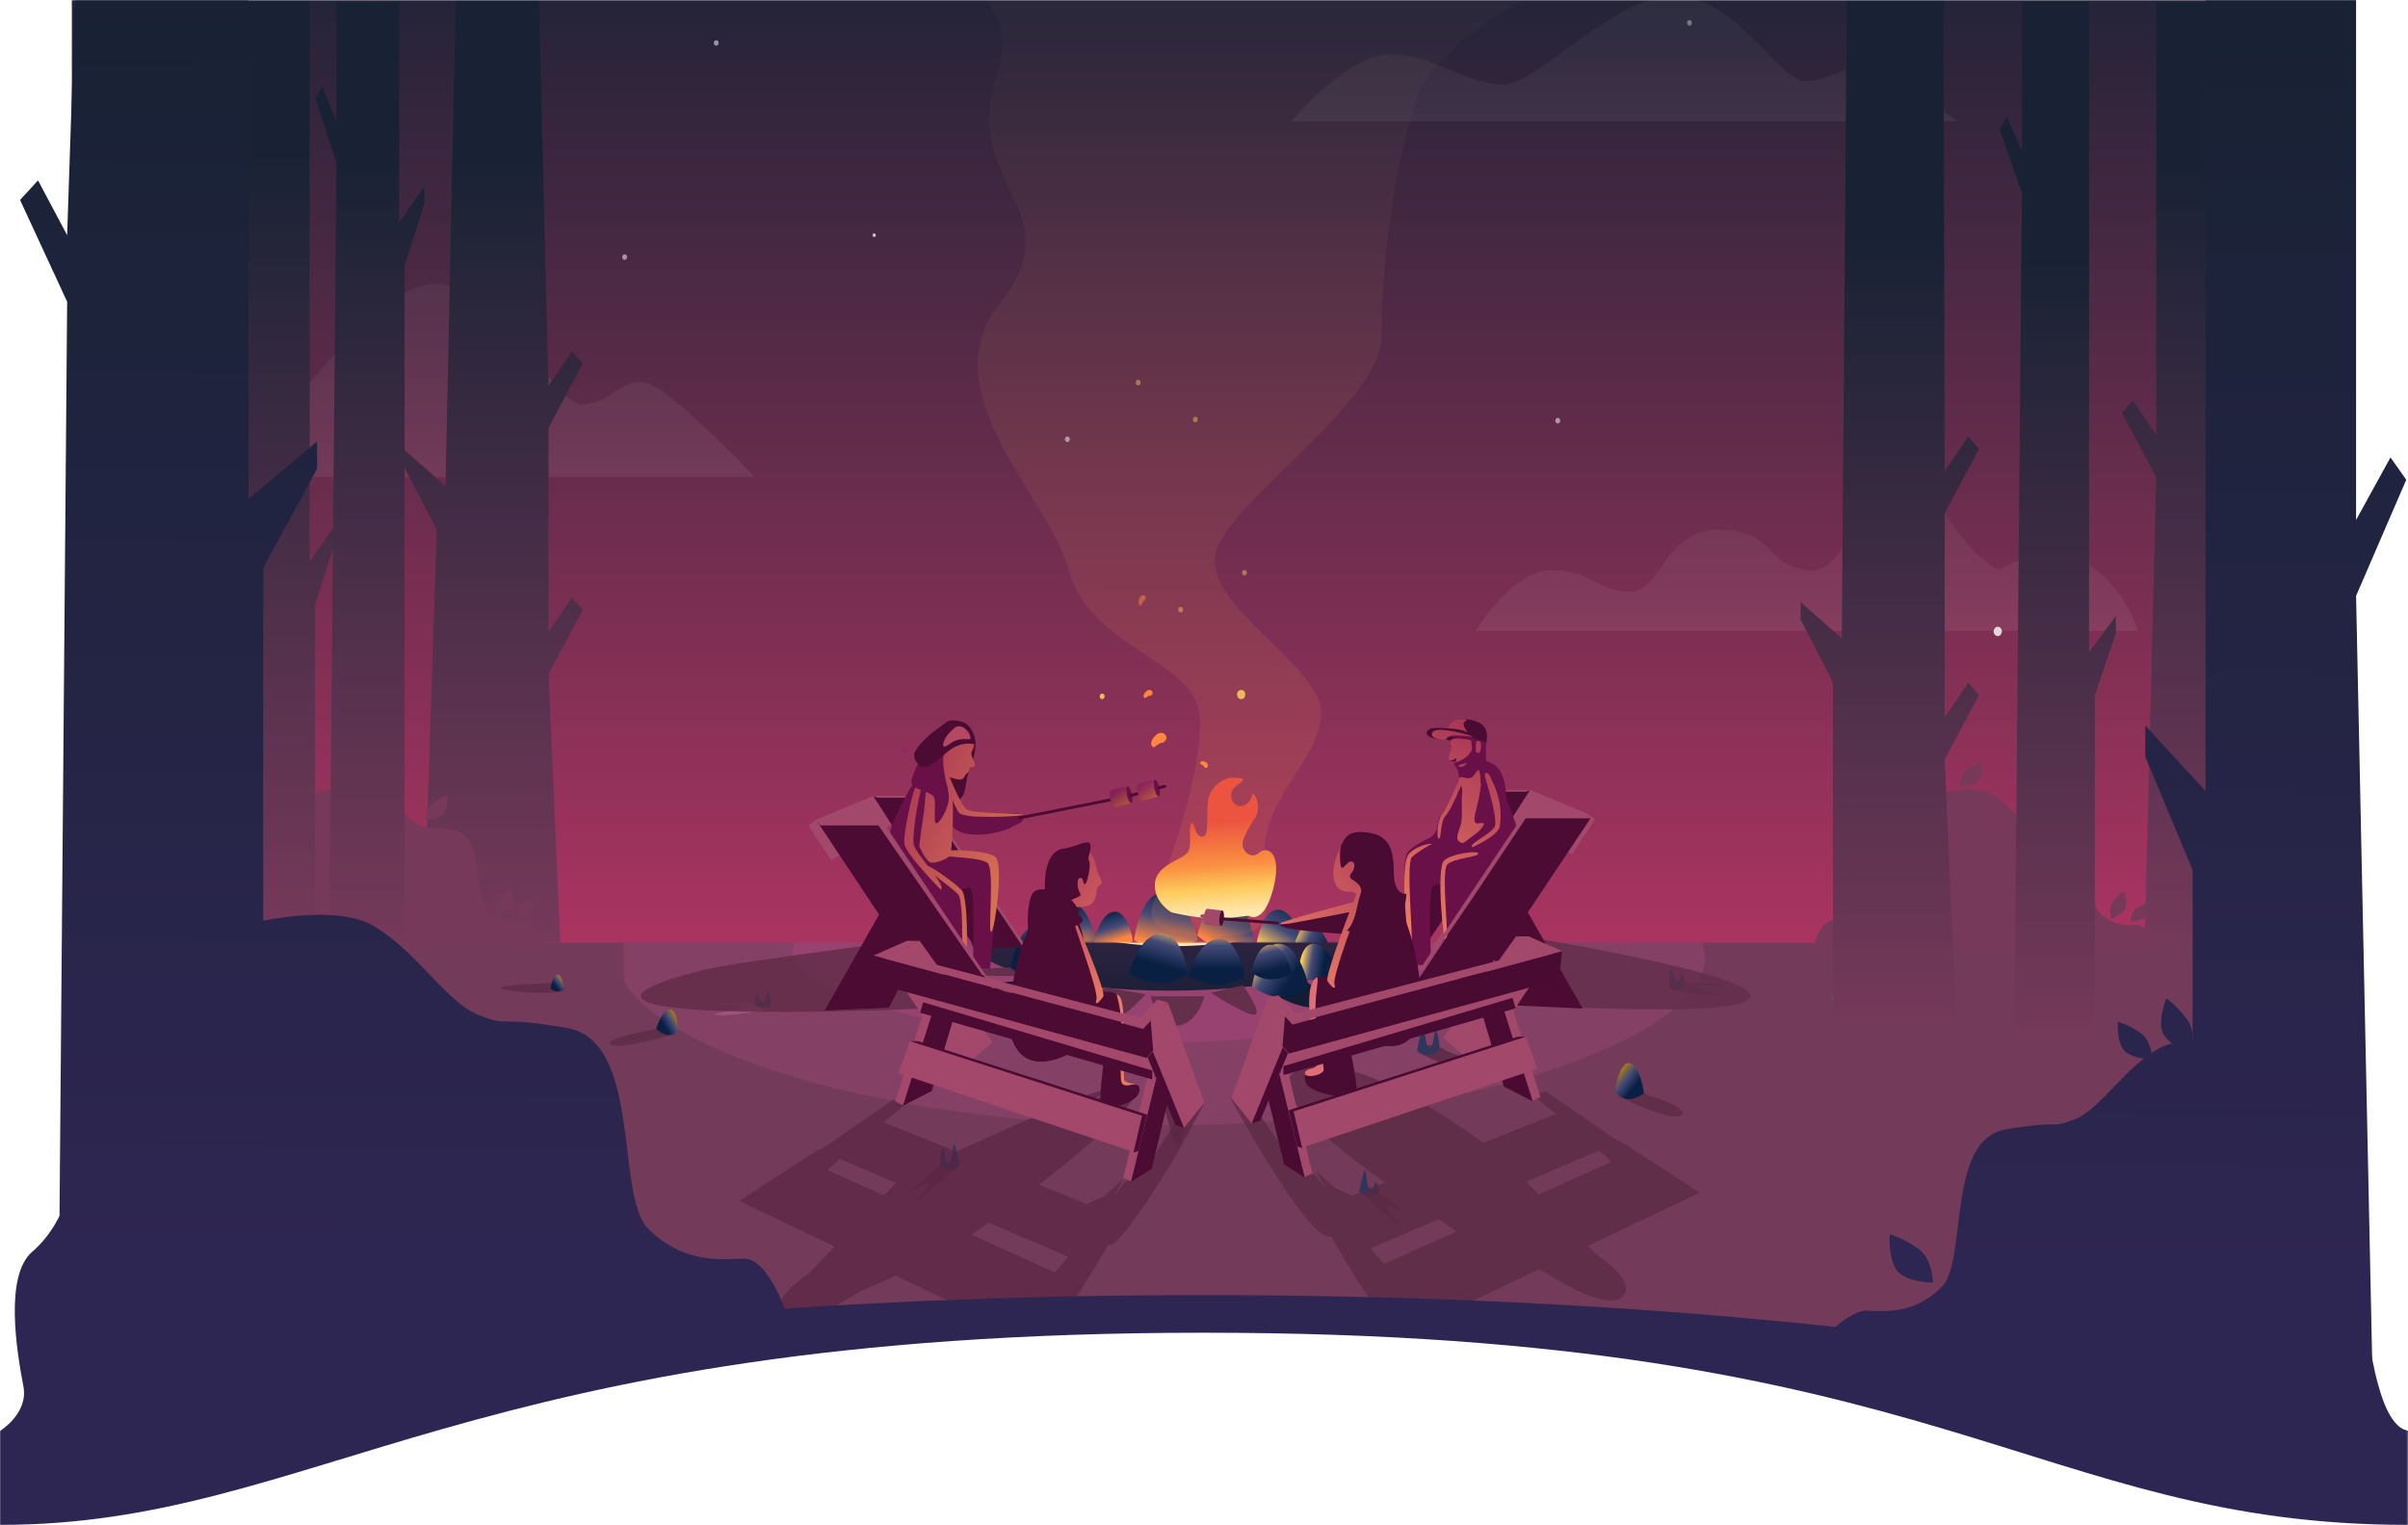 <svg width="1658" height="1050" viewBox="0 0 1658 1050" fill="none" xmlns="http://www.w3.org/2000/svg">
<mask id="mask0" mask-type="alpha" maskUnits="userSpaceOnUse" x="0" y="0" width="1658" height="1050">
<rect width="1657.89" height="1050" fill="#C4C4C4"/>
</mask>
<g mask="url(#mask0)">
<mask id="mask1" mask-type="alpha" maskUnits="userSpaceOnUse" x="-14" y="0" width="1672" height="1013">
<rect x="-14" width="1671.71" height="1012.84" fill="#F8F4FD"/>
</mask>
<g mask="url(#mask1)">
<mask id="mask2" mask-type="alpha" maskUnits="userSpaceOnUse" x="-14" y="-29" width="1625" height="1017">
<rect x="-14" y="-29" width="1625" height="1017" fill="#D864A4"/>
</mask>
<g mask="url(#mask2)">
<rect x="49.473" y="-59" width="1563.53" height="770" fill="url(#paint0_linear)"/>
<ellipse opacity="0.5" rx="1.904" ry="1.691" transform="matrix(0.091 -0.996 0.993 0.115 1163.27 15.777)" fill="white" fill-opacity="0.7"/>
<path opacity="0.4" d="M519.516 328.31H2.316C2.316 328.31 33.358 279.464 66.31 279.464C99.261 279.464 139.377 303.305 166.598 303.305C193.819 303.305 252.081 195.729 299.36 195.729C346.639 195.729 380.546 278.301 400.603 278.301C420.661 278.301 427.824 259.112 445.494 263.764C463.164 268.416 519.516 328.31 519.516 328.31Z" fill="url(#paint1_linear)" fill-opacity="0.5"/>
<path opacity="0.4" d="M1348.34 83.576H888.941C888.941 83.576 927.774 37.362 957.043 37.362C986.313 37.362 1010.69 58.239 1034.86 58.239C1059.04 58.239 1110.79 -2.833 1152.79 -2.833C1194.79 -2.833 1224.9 55.776 1242.72 55.776C1260.54 55.776 1266.9 45.109 1282.59 47.695C1298.29 50.281 1348.34 83.576 1348.34 83.576Z" fill="url(#paint2_linear)" fill-opacity="0.4"/>
<path opacity="0.4" d="M1472.13 434.309H1016.1C1016.1 434.309 1041.36 392.457 1068.17 392.457C1094.98 392.457 1100.25 407.295 1122.4 407.295C1144.55 407.295 1145.06 364.678 1183.53 364.678C1222 364.678 1213.4 387.45 1243.56 392.457C1273.72 397.463 1278.4 333.923 1308.69 333.923C1338.99 333.923 1338.77 369.183 1375.74 392.457C1447.34 353.965 1472.13 434.309 1472.13 434.309Z" fill="url(#paint3_linear)" fill-opacity="0.5"/>
<ellipse opacity="0.5" cx="233.06" cy="639.509" rx="1.689" ry="1.906" fill="white"/>
<ellipse opacity="0.5" cx="430.103" cy="176.972" rx="1.689" ry="1.906" fill="white"/>
<ellipse opacity="0.5" cx="493.15" cy="29.57" rx="1.689" ry="1.906" fill="white"/>
<ellipse opacity="0.5" rx="1.74" ry="1.86" transform="matrix(0.855 0.518 -0.43 0.903 82.052 456.296)" fill="white"/>
<ellipse opacity="0.5" rx="1.74" ry="1.86" transform="matrix(0.855 0.518 -0.43 0.903 316.099 367.388)" fill="white"/>
<ellipse rx="3.068" ry="2.933" transform="matrix(0.514 -0.858 0.795 0.607 1375.54 434.674)" fill="white" fill-opacity="0.8"/>
<ellipse opacity="0.5" rx="1.841" ry="1.76" transform="matrix(0.514 -0.858 0.795 0.607 1319.49 163.195)" fill="white" fill-opacity="0.7"/>
<ellipse opacity="0.9" rx="2.9" ry="3.099" transform="matrix(0.855 0.518 -0.43 0.903 120.39 76.44)" fill="white"/>
<ellipse opacity="0.5" rx="1.78" ry="1.821" transform="matrix(0.731 -0.683 0.592 0.806 734.933 302.382)" fill="white"/>
<ellipse rx="1.187" ry="1.214" transform="matrix(0.731 -0.683 0.592 0.806 601.906 161.902)" fill="white" fill-opacity="0.7"/>
<ellipse opacity="0.5" rx="1.78" ry="1.821" transform="matrix(0.731 -0.683 0.592 0.806 1072.6 289.57)" fill="white"/>
<path d="M879.695 655.644C887.896 655.947 896.838 650.931 896.838 650.931C896.838 650.931 892.247 627.237 880.547 626.27C868.846 625.303 865.205 649.763 865.205 649.763C865.205 649.763 871.494 655.341 879.695 655.644Z" fill="url(#paint4_linear)"/>
<path d="M902.478 671.286C910.36 671.286 918.805 664.932 918.805 664.932C918.805 664.932 913.738 636.977 902.478 636.341C891.218 635.706 888.403 664.932 888.403 664.932C888.403 664.932 894.596 671.286 902.478 671.286Z" fill="url(#paint5_linear)"/>
<path d="M841.997 652.591C852.161 653.765 863.635 648.589 863.635 648.589C863.635 648.589 859.668 619.527 845.206 617.206C830.745 614.885 824.43 644.06 824.43 644.06C824.43 644.06 831.833 651.416 841.997 652.591Z" fill="url(#paint6_linear)"/>
<path d="M801.179 654.12C812.564 654.12 824.762 646.96 824.762 646.96C824.762 646.96 817.443 615.456 801.179 614.74C784.914 614.024 780.848 646.96 780.848 646.96C780.848 646.96 789.794 654.12 801.179 654.12Z" fill="url(#paint7_linear)"/>
<path d="M737.366 658.426C727.192 658.802 716.099 652.579 716.099 652.579C716.099 652.579 721.794 623.186 736.309 621.986C750.824 620.787 755.342 651.13 755.342 651.13C755.342 651.13 747.54 658.051 737.366 658.426Z" fill="url(#paint8_radial)"/>
<path d="M43 649H1610V993H43V649Z" fill="#733B59"/>
<path d="M795.504 506.381C798.288 503.578 801.135 504.242 802.587 506.079C804.039 507.916 802.514 511.214 799.806 511.394C797.098 511.573 794.779 515.736 793.327 513.898C791.875 512.061 792.719 509.184 795.504 506.381Z" fill="#FE863F"/>
<path d="M789.239 475.904C790.944 474.386 792.577 474.884 793.363 476.008C794.149 477.133 793.162 478.988 791.583 478.985C790.004 478.982 788.528 481.309 787.742 480.184C786.955 479.059 787.535 477.421 789.239 475.904Z" fill="#FE863F"/>
<path opacity="0.5" d="M784.405 412.205C785.213 409.931 786.849 409.445 788.027 409.978C789.206 410.511 789.168 412.676 787.797 413.56C786.427 414.445 786.174 417.292 784.995 416.759C783.817 416.225 783.597 414.479 784.405 412.205Z" fill="#FE863F"/>
<path d="M829.833 524.43C831.516 525.164 831.892 526.693 831.512 527.804C831.132 528.915 829.538 528.903 828.871 527.627C828.205 526.351 826.105 526.144 826.485 525.033C826.865 523.922 828.149 523.697 829.833 524.43Z" fill="#FE863F"/>
<path d="M767.791 652.569C760.85 652.825 753.282 648.579 753.282 648.579C753.282 648.579 757.167 628.524 767.07 627.706C776.974 626.888 780.056 647.59 780.056 647.59C780.056 647.59 774.733 652.312 767.791 652.569Z" fill="url(#paint9_linear)"/>
<ellipse cx="758.88" cy="479.399" rx="1.689" ry="1.906" fill="#ECBE5B"/>
<ellipse opacity="0.5" cx="812.939" cy="419.676" rx="1.689" ry="1.906" fill="#ECBE5B"/>
<ellipse cx="854.6" cy="478.127" rx="2.815" ry="3.177" fill="#ECBE5B"/>
<ellipse opacity="0.5" cx="823.068" cy="288.793" rx="1.689" ry="1.906" fill="#ECBE5B"/>
<ellipse opacity="0.5" cx="783.662" cy="263.379" rx="1.689" ry="1.906" fill="#ECBE5B"/>
<ellipse opacity="0.5" cx="856.845" cy="394.261" rx="1.689" ry="1.906" fill="#ECBE5B"/>
<path d="M943.968 817.609C948.504 818.81 952.542 824.058 952.542 824.058C952.542 824.058 954.449 824.546 962.005 830.889C970.213 837.779 959.148 829.452 955.29 830.743C952.544 831.663 970.474 848.601 962.87 842.918C949.963 833.27 935.043 819.423 935.043 819.423C935.043 819.423 939.431 816.407 943.968 817.609Z" fill="#612E49"/>
<path d="M942.132 823.539C946.789 823.711 949.872 819.83 949.872 819.83C949.872 819.83 949.614 819.879 947.991 815.055C946.535 810.725 946.576 819.475 943.435 819.166C940.653 818.893 940.773 802.301 939.384 806.008C937.455 811.154 935.958 820.309 935.958 820.309C935.958 820.309 937.474 823.367 942.132 823.539Z" fill="#2F365C"/>
<path d="M650.079 801.233C645.706 802.493 641.884 807.661 641.884 807.661C641.884 807.661 634.196 813.478 626.985 819.782C619.153 826.63 635.578 813.026 639.335 814.195C642.01 815.026 624.931 831.813 632.199 826.147C644.537 816.528 658.753 802.799 658.753 802.799C658.753 802.799 654.452 799.972 650.079 801.233Z" fill="#612E49"/>
<path d="M654.616 805.169C650.105 805.336 647.119 801.577 647.119 801.577C647.119 801.577 647.369 795.629 648.941 790.956C650.351 786.762 650.311 801.233 653.354 800.934C656.048 800.669 655.932 784.599 657.278 788.189C659.146 793.173 660.596 802.041 660.596 802.041C660.596 802.041 659.128 805.002 654.616 805.169Z" fill="#2F365C"/>
<path d="M525.244 690.974C521.229 690.302 519.051 690.339 519.051 690.339C519.051 690.339 498.22 689.782 494.279 690.974C496.531 692.245 508.413 690.436 511.169 692.88C513.131 694.62 497.657 696.056 491.735 698.084C497.658 701.14 529.185 694.786 529.185 694.786C529.185 694.786 529.26 691.646 525.244 690.974Z" fill="#EA99C5"/>
<mask id="mask3" mask-type="alpha" maskUnits="userSpaceOnUse" x="429" y="648" width="750" height="130">
<rect x="429.465" y="648.806" width="749.122" height="128.427" fill="#C4C4C4"/>
</mask>
<g mask="url(#mask3)">
<path opacity="0.8" d="M1173.94 659.475C1173.94 714.405 1006.32 774.765 799.55 774.765C592.78 774.765 425.16 714.405 425.16 659.475C425.16 604.545 592.78 560.016 799.55 560.016C1006.32 560.016 1173.94 604.545 1173.94 659.475Z" fill="#894168"/>
<path opacity="0.8" d="M1052.34 655.007C1052.34 683.608 938.911 717.583 798.991 717.583C659.072 717.583 545.645 683.608 545.645 655.007C545.645 626.406 659.072 603.22 798.991 603.22C938.911 603.22 1052.34 626.406 1052.34 655.007Z" fill="#9C4474"/>
<ellipse cx="805.753" cy="646.424" rx="137.37" ry="35.58" fill="url(#paint10_linear)" fill-opacity="0.89"/>
<g filter="url(#filter0_d)">
<path d="M733.816 659.412C730.52 664.38 747.108 668.214 747.108 668.214C747.108 668.214 774.27 673.553 798.754 674.318C823.237 675.082 848.808 671.654 848.808 671.654C848.808 671.654 880.246 665.145 875.537 659.412C870.829 653.679 848.808 646.035 803.03 644.124C757.251 642.213 737.112 654.443 733.816 659.412Z" fill="url(#paint11_linear)"/>
</g>
</g>
<path d="M522.431 693.512C518.611 691.963 519.616 690.97 519.616 690.97C519.616 690.97 520.159 684.761 521.305 683.346C522.994 685.888 522.296 688.434 524.928 689.323C527.257 690.11 526.591 684.617 529.187 680.17C530.532 683.982 530.656 692.959 530.656 692.959C530.656 692.959 526.251 695.061 522.431 693.512Z" fill="#2F365C"/>
<path d="M1123.38 749.704C1128.56 749.512 1134.24 753.828 1134.24 753.828C1134.24 753.828 1164.8 762.65 1157.48 767.733C1150.16 772.816 1114.26 754.566 1114.26 754.566C1114.26 754.566 1118.2 749.895 1123.38 749.704Z" fill="#612E49"/>
<path d="M1121.13 756.73C1126.3 756.921 1131.98 752.606 1131.98 752.606C1131.98 752.606 1129.23 732.593 1121.85 731.867C1114.46 731.142 1112.01 751.868 1112.01 751.868C1112.01 751.868 1115.95 756.538 1121.13 756.73Z" fill="url(#paint12_linear)"/>
<path d="M655.397 722.478C651.787 722.344 647.826 725.353 647.826 725.353C647.826 725.353 620.063 738.436 622.2 739.921C624.337 741.405 661.754 725.868 661.754 725.868C661.754 725.868 659.008 722.611 655.397 722.478Z" fill="#612E49"/>
<path d="M657.517 726.789C655.118 726.878 652.488 724.879 652.488 724.879C652.488 724.879 653.763 715.612 657.183 715.276C660.603 714.94 661.738 724.538 661.738 724.538C661.738 724.538 659.915 726.701 657.517 726.789Z" fill="url(#paint13_linear)"/>
<path opacity="0.96" d="M792.096 685.86H829.254C829.254 685.86 825.313 703.537 811.801 706.004C798.289 708.47 792.096 685.86 792.096 685.86Z" fill="#612E4A"/>
<path opacity="0.96" d="M833.765 683.413L855.601 678.266C855.601 678.266 868.504 695.766 864.534 698.339C860.564 700.913 833.765 683.413 833.765 683.413Z" fill="#612E4A"/>
<path opacity="0.96" d="M874.3 682.813L891.69 671.911C891.69 671.911 918.836 684.04 909.504 691.535C900.173 699.03 874.3 682.813 874.3 682.813Z" fill="#0D1A31"/>
<path opacity="0.96" d="M888.934 663.776L908.01 659.204C908.01 659.204 949.554 659.775 946.163 662.633C942.771 665.491 888.934 663.776 888.934 663.776Z" fill="#0D1A31"/>
<path opacity="0.96" d="M725.667 671.273L706.591 665.558C706.591 665.558 665.048 666.272 668.439 669.844C671.83 673.417 725.667 671.273 725.667 671.273Z" fill="#612E4A"/>
<path d="M712.131 672.557C704.25 672.557 695.805 666.203 695.805 666.203C695.805 666.203 700.872 638.248 712.131 637.612C723.391 636.977 726.206 666.203 726.206 666.203C726.206 666.203 720.013 672.557 712.131 672.557Z" fill="url(#paint14_linear)"/>
<path opacity="0.96" d="M891.192 673.943L910.268 669.37C910.268 669.37 951.812 669.942 948.42 672.8C945.029 675.658 891.192 673.943 891.192 673.943Z" fill="#0D1A31"/>
<path d="M381.613 677.473C378.285 675.887 373.632 677.094 373.632 677.094C373.632 677.094 343.558 678.077 345.082 680.328C346.605 682.578 383.934 685.254 387.597 681.938C391.259 678.621 384.942 679.058 381.613 677.473Z" fill="#612E49"/>
<path opacity="0.96" d="M788.73 684.518L760.234 679.536C760.234 679.536 747.153 700.018 758.365 703.34C769.577 706.661 788.73 684.518 788.73 684.518Z" fill="#612E4A"/>
<path d="M384.049 682.528C381.65 682.605 379.028 680.593 379.028 680.593C379.028 680.593 380.34 671.332 383.762 671.014C387.183 670.695 388.28 680.299 388.28 680.299C388.28 680.299 386.447 682.452 384.049 682.528Z" fill="url(#paint15_linear)"/>
<path d="M811.082 751.469C816.261 751.278 819.287 754.25 819.287 754.25C819.287 754.25 815.346 787.924 811.082 787.924C806.818 787.924 800.145 754.25 800.145 754.25C800.145 754.25 805.903 751.66 811.082 751.469Z" fill="#612E49"/>
<path d="M808.989 758.496C814.168 758.687 819.848 754.372 819.848 754.372C819.848 754.372 817.095 740.712 809.71 739.987C802.325 739.262 799.872 753.634 799.872 753.634C799.872 753.634 803.81 758.305 808.989 758.496Z" fill="url(#paint16_linear)"/>
<path d="M1268.96 687.128C1272.29 685.543 1276.95 686.75 1276.95 686.75C1276.95 686.75 1307.02 687.733 1305.5 689.983C1303.97 692.234 1266.64 694.91 1262.98 691.593C1259.32 688.277 1265.64 688.713 1268.96 687.128Z" fill="#612E49"/>
<path d="M1265.4 692.186C1267.8 692.262 1270.43 690.25 1270.43 690.25C1270.43 690.25 1269.11 680.989 1265.69 680.671C1262.27 680.353 1261.17 689.956 1261.17 689.956C1261.17 689.956 1263.01 692.11 1265.4 692.186Z" fill="url(#paint17_linear)"/>
<path opacity="0.96" d="M756.074 680.808L728.48 675.089C728.48 675.089 713.28 689.702 717.784 692.879C722.287 696.056 756.074 680.808 756.074 680.808Z" fill="#612E4A"/>
<path d="M1154.51 677.624C1158.52 676.953 1160.7 676.989 1160.7 676.989C1160.7 676.989 1181.53 676.432 1185.47 677.624C1183.22 678.895 1171.34 677.086 1168.58 679.53C1166.62 681.27 1182.1 682.707 1188.02 684.734C1182.1 687.79 1150.57 681.436 1150.57 681.436C1150.57 681.436 1150.49 678.296 1154.51 677.624Z" fill="#612E49"/>
<path d="M1157.33 680.165C1161.15 678.616 1160.15 677.623 1160.15 677.623C1160.15 677.623 1159.6 671.414 1158.46 669.999C1156.77 672.541 1157.47 675.087 1154.83 675.976C1152.5 676.763 1153.17 671.27 1150.57 666.822C1149.23 670.635 1149.11 679.612 1149.11 679.612C1149.11 679.612 1153.51 681.714 1157.33 680.165Z" fill="#2F365C"/>
<path opacity="0.96" d="M730.178 680.172L704.843 675.089C704.843 675.089 673.315 676.995 677.819 680.172C682.323 683.349 730.178 680.172 730.178 680.172Z" fill="#0D1A31"/>
<path d="M721.729 682.077C713.847 682.077 705.402 675.723 705.402 675.723C705.402 675.723 710.469 647.768 721.729 647.132C732.989 646.497 735.804 675.723 735.804 675.723C735.804 675.723 729.611 682.077 721.729 682.077Z" fill="url(#paint18_linear)"/>
<path d="M741.129 685.705C732.928 686.008 723.986 680.992 723.986 680.992C723.986 680.992 728.577 657.298 740.277 656.331C751.978 655.364 755.619 679.823 755.619 679.823C755.619 679.823 749.33 685.402 741.129 685.705Z" fill="url(#paint19_linear)"/>
<path d="M906.794 674.319C913.675 673.301 920.528 667.728 920.528 667.728C920.528 667.728 913.813 648.665 903.93 649.672C894.047 650.679 893.985 671.656 893.985 671.656C893.985 671.656 899.913 675.338 906.794 674.319Z" fill="url(#paint20_linear)"/>
<path d="M880.075 686.161C890.249 686.537 901.342 680.314 901.342 680.314C901.342 680.314 895.647 650.92 881.132 649.721C866.617 648.522 862.1 678.865 862.1 678.865C862.1 678.865 869.901 685.786 880.075 686.161Z" fill="url(#paint21_linear)"/>
<path d="M984.886 719.322C990.064 719.131 995.744 723.446 995.744 723.446C995.744 723.446 1005.87 727.079 1015.61 731.422C1026.19 736.139 1004.22 727.081 1000.41 729.727C997.696 731.611 1021.29 743.942 1011.67 740.323C995.337 734.18 975.769 724.184 975.769 724.184C975.769 724.184 979.707 719.514 984.886 719.322Z" fill="#612E49"/>
<path d="M982.63 726.348C987.809 726.539 991.237 722.224 991.237 722.224C991.237 722.224 990.95 715.396 989.146 710.032C987.526 705.217 987.572 721.829 984.079 721.486C980.986 721.182 981.12 702.733 979.575 706.855C977.43 712.577 975.765 722.757 975.765 722.757C975.765 722.757 977.451 726.157 982.63 726.348Z" fill="#2F365C"/>
</g>
<path d="M1471.63 636.692C1479.11 636.304 1484.35 654.183 1484.35 654.183L1247.84 655.349C1247.84 655.349 1251.96 633.583 1262.44 633.583C1272.92 633.583 1272.92 616.093 1278.53 614.538C1284.14 612.983 1285.27 596.269 1296.49 589.662C1307.72 583.055 1308.09 561.678 1317.82 553.904C1327.55 546.13 1358.61 539.522 1370.59 546.13C1382.56 552.737 1390.8 567.119 1399.78 570.617C1408.76 574.115 1403.15 570.617 1423.73 574.115C1444.31 577.613 1436.82 619.59 1445.81 628.53C1454.79 637.47 1464.14 637.081 1471.63 636.692Z" fill="#76395A"/>
<path d="M1354.87 529.493C1349.68 533.2 1349.68 541.233 1349.68 541.233C1349.68 541.233 1358.33 541.233 1361.79 537.525C1365.25 533.818 1364.67 524.55 1364.67 524.55C1364.67 524.55 1360.06 525.786 1354.87 529.493Z" fill="#76395A"/>
<path d="M1471.13 625.28C1467.01 628.151 1467.01 634.369 1467.01 634.369C1467.01 634.369 1473.87 634.369 1476.61 631.499C1479.36 628.629 1478.9 621.454 1478.9 621.454C1478.9 621.454 1475.24 622.41 1471.13 625.28Z" fill="#76395A"/>
<path d="M1454.89 620.728C1451.38 625.542 1453.68 632.396 1453.68 632.396C1453.68 632.396 1461.29 629.646 1463.28 625.382C1465.26 621.119 1462.11 613.394 1462.11 613.394C1462.11 613.394 1458.4 615.915 1454.89 620.728Z" fill="#76395A"/>
<g opacity="0.7">
<path d="M1007.91 851.262L969.905 824.949C969.905 824.949 853.491 751.037 896.338 735.598C939.185 720.159 1035.68 797.623 1035.68 797.623L1099.5 863.913C1099.5 863.913 1127.76 881.624 1117.04 892.756C1106.32 903.889 1063.94 876.057 1063.94 876.057L1007.91 851.262Z" fill="#5A2843"/>
<path d="M1114.86 786.092L1064.19 751.176L1055.9 754.361L1071.01 766.863L931.18 823.032L919.487 817.971L905.846 805.827L936.54 862.502L1114.86 786.092Z" fill="#5A2843"/>
<path d="M914.615 851.369C897.391 849.345 846.234 754.212 846.234 754.212L860.85 770.612L867.671 767.875C867.671 767.875 872.536 774.931 881.126 787.104C882.051 788.415 881.805 796.345 882.775 797.73C884.176 799.732 890.557 802.774 892.031 804.815C909.14 828.493 924.749 852.56 914.615 851.369Z" fill="#5A2843"/>
<path d="M965.284 915.129C946.283 915.129 892.762 805.827 892.762 805.827L905.748 808.863C905.748 808.863 984.285 915.129 965.284 915.129Z" fill="#5A2843"/>
<path d="M1170.4 821.008L1114.86 785.08L1099.75 790.795L1109.5 799.754L953.104 870.092L941.412 856.936L937.514 861.996L968.695 917.153L1170.4 821.008Z" fill="#5A2843"/>
</g>
<path d="M1442.35 478.919V716.782H1386.9L1392.18 132.886L1376.77 88.711L1381.61 80.216L1392.18 104.002V1.2H1438.39V448.903L1456.88 423.984V435.877L1442.35 478.919Z" fill="url(#paint22_linear)"/>
<path d="M300.709 364.747L291.422 648.78H385.747L377.648 464.016L401.27 419.819L393.846 411.32L377.648 435.118V294.544L401.27 250.348L393.846 241.848L377.648 265.646L371.03 0.001H313.749L306.784 334.717L278.438 309.785V321.684L300.709 364.747Z" fill="url(#paint23_linear)"/>
<path d="M1262.05 469.516V707.496H1347.09L1338.99 522.732L1362.61 478.535L1355.19 470.036L1338.99 493.834V353.26L1362.61 309.064L1355.19 300.565L1338.99 324.363L1338.18 0H1271.61L1268.13 439.485L1239.78 414.554V426.453L1262.05 469.516Z" fill="url(#paint24_linear)"/>
<path d="M361.026 634.256C368.51 633.868 373.749 651.747 373.749 651.747L137.242 652.913C137.242 652.913 141.359 631.147 151.837 631.147C162.315 631.147 162.315 613.657 167.928 612.102C173.542 610.547 174.664 593.833 185.891 587.226C197.117 580.619 197.492 559.242 207.221 551.468C216.951 543.694 248.011 537.086 259.986 543.694C271.961 550.301 280.194 564.683 289.176 568.181C298.157 571.679 292.543 568.181 313.126 571.679C333.708 575.177 326.223 617.154 335.205 626.094C344.186 635.034 353.541 634.645 361.026 634.256Z" fill="#76395A"/>
<path d="M298.384 552.385C293.195 556.093 293.195 564.125 293.195 564.125C293.195 564.125 301.843 564.125 305.302 560.418C308.762 556.711 308.185 547.442 308.185 547.442C308.185 547.442 303.573 548.678 298.384 552.385Z" fill="#76395A"/>
<path d="M360.525 622.844C356.41 625.715 356.41 631.933 356.41 631.933C356.41 631.933 363.269 631.933 366.012 629.063C368.756 626.193 368.299 619.018 368.299 619.018C368.299 619.018 364.641 619.974 360.525 622.844Z" fill="#76395A"/>
<path d="M344.289 618.292C340.78 623.105 343.075 629.959 343.075 629.959C343.075 629.959 350.689 627.209 352.675 622.946C354.662 618.682 351.507 610.957 351.507 610.957C351.507 610.957 347.799 613.478 344.289 618.292Z" fill="#76395A"/>
<path d="M216.927 416.575V641.872H165.074L170.013 241.898L155.609 197.702L160.136 189.203L170.013 213.001V-6.907H213.223V386.544L230.507 361.613V373.512L216.927 416.575Z" fill="url(#paint25_linear)"/>
<path d="M278.559 183.262V650.336H226.707L231.646 112.204L217.242 68.008L221.769 59.509L231.646 83.307V1.557H274.856V153.232L292.14 128.3V140.199L278.559 183.262Z" fill="url(#paint26_linear)"/>
<path d="M1561.63 412.356V650.336H1476.59L1484.69 328.489L1461.07 284.292L1468.49 275.793L1484.69 299.591V1.557H1555.56V382.325L1583.9 357.394V369.293L1561.63 412.356Z" fill="url(#paint27_linear)"/>
<path opacity="0.46" d="M909.642 490.971C909.642 523.867 865.067 551.889 870.931 595.75C876.796 639.612 868.586 644.485 836.913 644.485C805.24 644.485 785.886 639.612 795.27 618.29C804.654 596.969 829.875 526.913 825.769 490.971C821.663 455.029 750.108 445.282 736.031 392.892C721.955 340.502 639.255 270.446 689.109 207.7C738.964 144.954 661.543 127.897 686.177 52.358C710.81 -23.181 606.996 -29.882 606.996 -29.882H1109.65C1109.65 -29.882 991.755 17.634 975.332 68.197C958.91 118.759 951.285 183.333 951.285 230.849C951.285 278.365 844.538 345.376 836.913 381.318C829.288 417.259 909.642 458.075 909.642 490.971Z" fill="url(#paint28_linear)"/>
<g filter="url(#filter1_d)">
<path d="M795.212 631.143C794.229 644.161 806.517 651.053 806.517 651.053C806.517 651.053 820.695 654.618 833.474 655.129C846.253 655.639 859.6 653.35 859.6 653.35C859.6 653.35 869.732 660.752 876.557 635.227C883.382 609.702 872.267 604.967 866.917 610.072C861.566 615.177 853.154 608.418 856.159 600.768C859.165 593.119 860.201 592.991 863.374 587.021C868.043 582.682 866.192 570.458 862.316 569.445C861.259 575.965 856.159 579.072 851.982 577.54C847.804 576.009 846.329 570.138 849.033 566.309C851.736 562.481 853.702 562.781 855.422 560.739C857.142 558.697 854.685 558.652 849.033 558.397C843.38 558.141 833.304 564.012 831.83 573.967C830.355 583.922 833.058 599.237 827.652 598.981C822.245 598.726 823.184 589.696 820.54 589.696C817.476 592.504 821.508 604.342 817.822 609.702C814.135 615.062 796.195 618.125 795.212 631.143Z" fill="url(#paint29_linear)"/>
</g>
<path d="M874.468 674.252C881.7 674.498 889.584 670.427 889.584 670.427C889.584 670.427 885.536 651.198 875.219 650.414C864.902 649.629 861.691 669.479 861.691 669.479C861.691 669.479 867.236 674.006 874.468 674.252Z" fill="url(#paint30_linear)"/>
<path d="M799.135 676.772C788.491 676.772 777.086 670.571 777.086 670.571C777.086 670.571 783.929 643.287 799.135 642.667C814.341 642.047 818.143 670.571 818.143 670.571C818.143 670.571 809.779 676.772 799.135 676.772Z" fill="url(#paint31_linear)"/>
<path d="M838.93 677.99C828.894 677.99 818.141 672.232 818.141 672.232C818.141 672.232 824.592 646.898 838.93 646.322C853.267 645.746 856.851 672.232 856.851 672.232C856.851 672.232 848.966 677.99 838.93 677.99Z" fill="url(#paint32_linear)"/>
<path d="M620.804 515.737C622.518 516.416 624.222 516.611 625.188 516.555L624.014 517.774C621.726 517.738 620.804 515.737 620.804 515.737Z" fill="#AF176A"/>
<path d="M623.786 511.056C625.271 512.038 626.52 512.28 629.604 512.005C629.604 512.005 627.636 513.174 625.946 513.105C624.255 513.036 623.786 511.056 623.786 511.056Z" fill="#AF176A"/>
<path d="M458.487 707.267C454.652 706.503 449.987 708.838 449.987 708.838C449.987 708.838 415.579 714.564 420.511 719.018C425.443 723.471 464.78 711.784 464.78 711.784C464.78 711.784 462.322 708.03 458.487 707.267Z" fill="#612E49"/>
<path d="M459.459 712.467C455.585 711.971 451.795 708.255 451.795 708.255C451.795 708.255 455.872 694.559 461.442 694.949C467.013 695.338 466.738 710.167 466.738 710.167C466.738 710.167 463.334 712.962 459.459 712.467Z" fill="url(#paint33_linear)"/>
<path opacity="0.8" d="M1205.29 685.115C1208.7 702.32 1049.87 691.694 1049.87 691.694L1025.02 640.585C1025.02 640.585 1201.88 667.91 1205.29 685.115Z" fill="#612E4A"/>
<path d="M1000.74 622.314L1013.76 647.635L1049.67 649.269L1019.29 596.176L1054.02 544.308H1018.1L949.035 647.635L982.581 649.269L1000.74 622.314Z" fill="#4B0B33"/>
<path d="M1053.52 543.799L1092.76 560.104L1098.16 564.18L1082.46 588.127L1040.76 563.67L1053.52 543.799Z" fill="#A2486B"/>
<path d="M986.308 593.733L1005.93 619.718L1051.06 611.566L1030.46 586.6H986.308V593.733Z" fill="#A2486B"/>
<path d="M1049.6 561.632H1088.84L1091.29 560.104H1048.12L961.784 688.502H964.728L1049.6 561.632Z" fill="#A2486B"/>
<path d="M1019.22 545.036H1051.03L1053.02 543.798H1018.03L948.039 647.74H950.425L1019.22 545.036Z" fill="#A2486B"/>
<path d="M1018.09 497.359C1027.51 501.719 1022.57 513.487 1022.57 513.487C1022.57 513.487 994.321 512.039 988.461 504.853C987.938 504.211 998.105 504.666 997.791 503.91C993.957 494.685 1008.66 492.999 1018.09 497.359Z" fill="#4A0B33"/>
<path d="M969.513 586.335C975.889 578.615 1008.78 565.872 1008.78 565.872L1036.91 582.812L1015.96 605.114C1015.96 605.114 990.461 607.508 986.818 610.081C983.175 612.655 984.996 652.29 984.996 652.29C984.996 652.29 986.818 665.461 978.012 664.31C969.206 663.159 955.955 671.218 955.955 664.31C955.955 657.402 971.335 652.29 971.335 652.29C971.335 652.29 963.138 594.055 969.513 586.335Z" fill="#6A1048"/>
<path d="M972.826 653.297C972.016 652.04 973.495 651.99 971.86 651.696C970.225 651.402 963.304 655.087 963.304 655.087C963.304 655.087 962.542 656.143 963.161 657.104C963.78 658.066 967.733 658.351 970.366 657.102C972.999 655.854 973.636 654.555 972.826 653.297Z" fill="url(#paint34_linear)"/>
<path d="M1048.8 564.222L1031.49 579.755C1031.49 579.755 994.098 583.77 992.277 589.774C990.455 595.779 994.74 650.367 994.74 650.367L1009.93 629.536C1009.93 629.536 1012.31 622.763 1013.22 613.328C1014.14 603.893 1032.61 602.867 1043.87 589.62C1055.12 576.373 1048.8 564.222 1048.8 564.222Z" fill="#6A1048"/>
<path d="M1020.56 537.728L1025.11 536.013L1036.95 572.896L1023.24 592.838L1009.58 587.692L1020.56 537.728Z" fill="#6A1048"/>
<path d="M1004.12 567.963C1013.41 553.261 1015.74 525.035 1015.74 525.035L1011.98 524.089C1011.98 524.089 998.485 554.421 992.284 561.101C988.473 565.207 991.672 571.799 984.971 576.502C983.099 582.462 985.219 581.497 989.616 584.293C994.013 587.089 994.836 582.665 1004.12 567.963Z" fill="#6A1048"/>
<path d="M998.044 503.435C998.044 503.435 994.446 503.03 996.067 509.332C981.805 508.87 980.243 504.542 984.182 501.94C988.121 499.338 1014 503.407 1014.92 505.152C1015.83 506.897 998.044 503.435 998.044 503.435Z" fill="#4A0B33"/>
<path d="M1045.52 577.184C1043.12 555.741 1024.84 526.577 1024.84 526.577L1018.42 530.223C1018.42 530.223 1029.4 564.318 1028.48 575.469C1027.92 582.322 1009.63 599.412 1006.63 608.921C1004.75 614.883 1013.91 618.356 1017.56 615.783C1021.2 613.21 1047.91 598.628 1045.52 577.184Z" fill="#6A1048"/>
<path d="M1023.23 511.045C1023.23 510.396 1023.23 510.006 1023.23 510.006C1023.23 510.006 1025.99 511.758 1023.23 511.045C1023.22 513.846 1023.19 521.463 1023.19 523.306C1023.19 525.577 1035.47 523.007 1037.08 546.849C1038.68 570.692 1029.24 534.088 1026.44 533.292C1023.1 532.342 1024.92 547.44 1023.19 543.734C1020.02 536.923 1009.58 535.045 1006.33 540.617C1003.95 544.706 1006.58 532.969 1001.81 526.833C1002.57 524.817 1005.08 524.58 1006.33 523.008C1015.16 507.113 996.004 507.156 996.004 507.156C996.004 507.156 1004.59 503.935 1016.63 508.697C1020.1 510.067 1022.11 510.757 1023.23 511.045Z" fill="#6A1048"/>
<path d="M1009.68 503.884C1006.99 501.869 997.169 501.398 997.169 501.398C997.169 501.398 996.377 499.171 1000.07 496.615C1003.76 494.058 1012.56 494.872 1008.8 496.614C1005.04 498.356 1012.36 505.9 1009.68 503.884Z" fill="url(#paint35_linear)"/>
<path d="M972.215 590.032C976.842 585.658 986.142 580.84 986.142 580.84C986.142 580.84 977.437 580.743 970.312 587.487C963.187 594.231 969.3 653.373 971.629 653.373C973.957 653.373 967.587 594.405 972.215 590.032Z" fill="url(#paint36_linear)"/>
<path d="M995.313 561.649C999.093 557.825 1006.54 539.419 1006.54 539.419L1005.3 535.224C1005.3 535.224 996.955 555.425 993.105 560.116C989.256 564.806 989.042 577.385 990.784 577.385C992.525 577.385 991.533 565.472 995.313 561.649Z" fill="url(#paint37_linear)"/>
<path d="M999.551 513.486C999.648 514.08 997.268 521.924 997.414 522.492C997.886 524.328 1000.52 522.773 1001.45 523.843C1004.1 526.873 1004.07 528.653 1006.98 527.652C1009.89 526.651 1010.77 524.831 1011.52 521.491C1012.06 519.139 1013.88 517.224 1013.35 513.936C1012.87 511.031 1013.94 510.155 1011.81 509.315C1001.35 507.514 996.221 508.082 999.551 513.486Z" fill="url(#paint38_linear)"/>
<path d="M986.491 503.965C982.913 508.541 995.426 510.271 995.842 508.868C997.298 503.965 1013.75 507.668 1014.2 507.193C1014.65 506.717 990.068 499.39 986.491 503.965Z" fill="url(#paint39_linear)"/>
<path d="M1004.42 579.073C1001.25 576.127 1006.18 570.69 1006.54 562.697C1006.74 558.233 1006.21 549.751 1006.79 545.675C1007.29 542.122 1004.15 536.415 1005.3 535.224C1006.84 534.223 1008.9 536.269 1012.07 535.662C1015.25 535.055 1016.12 530.656 1017.84 530.155C1019.56 529.654 1020.66 542.171 1016.83 555.688C1013 569.205 1016.85 566.865 1020.42 566.503C1023.98 566.14 1019.53 571.799 1014.2 575.425C1008.86 579.052 1007.6 582.02 1004.42 579.073Z" fill="url(#paint40_linear)"/>
<path d="M996.574 595.067C1001.2 590.694 1016.83 590.232 1017.89 587.729C1018.95 585.226 999.647 587.357 994.257 592.459C988.867 597.561 993.585 649.366 995.896 649.366C998.207 649.366 991.946 599.44 996.574 595.067Z" fill="url(#paint41_linear)"/>
<path d="M1032.7 568.705C1033.08 565.428 1033.89 559.833 1032.29 551.683C1030.68 543.515 1026.67 535.797 1025.9 534.337C1024.36 531.422 1022.34 531.554 1022.34 533.608C1022.34 535.662 1030.29 558.228 1029.52 567.703C1029.05 573.527 1010.27 580.72 1013.79 583.277C1013.79 583.277 1031.93 575.265 1032.7 568.705Z" fill="url(#paint42_linear)"/>
<path d="M1017.6 509.979C1016.1 510.086 1016.27 511.804 1016.27 511.804L1016.12 517.217C1016.12 517.217 1016.69 518.386 1017.84 518.304C1018.99 518.222 1019.66 516.827 1019.81 513.936C1019.95 511.045 1019.1 509.872 1017.6 509.979Z" fill="url(#paint43_linear)"/>
<path d="M1001.62 525.149C1000.42 525.783 1002.56 528.627 1003.5 527.633C1004.44 526.64 1006.58 526.051 1008.19 525.646C1010.29 525.119 1011.95 527.735 1012.89 523.659C1013.13 522.622 1015.71 516.704 1013.36 516.704C1009.6 523.162 1002.82 524.515 1001.62 525.149Z" fill="#6A1048"/>
<path d="M1002.48 521.809C1001.33 522.822 1000.81 523.149 998.118 523.441C998.118 523.441 1000.53 524.826 1001.97 524.495C1003.42 524.164 1002.48 521.809 1002.48 521.809Z" fill="#6A1048"/>
<path d="M1051.29 564.549H1091.24L1094.17 561.007H1048.94L977.289 667.779H979.675L1051.29 564.549Z" fill="#A2486B"/>
<path d="M1028.91 660.674L1045.1 692.264L1089.74 694.302L1051.96 628.065L1095.13 563.356H1050.49L964.643 692.264L1006.34 694.302L1028.91 660.674Z" fill="#4B0B33"/>
<path d="M841.059 632.488L880.379 635.505" stroke="#4A0B33" stroke-width="2"/>
<path d="M957.277 720.221C979.493 720.221 979.493 691.378 979.493 691.378C979.493 691.378 912.845 663.977 904.514 674.793C896.183 685.609 908.032 733.693 908.032 733.693C908.032 733.693 895.998 736.173 898.775 744.826C901.552 753.478 929.895 757.033 933.367 753.428C936.838 749.823 926.692 715.754 929.469 711.428C932.246 707.101 935.061 720.221 957.277 720.221Z" fill="#4A0B33"/>
<path d="M911.21 737.311C908.368 741.116 898.048 742.186 898.508 738.627C898.968 735.068 906.313 736.414 906.773 732.855C907.233 729.296 895.681 684.145 905.133 674.037C909.876 668.965 905.132 681.166 905.816 697.842C906.496 714.402 912.626 735.415 911.21 737.311Z" fill="#E06E77"/>
<path d="M948.936 614.943C974.624 615.549 979.483 692.098 979.483 692.098C979.483 692.098 914.501 674.071 916.306 671.908C932.968 638.739 923.249 614.337 948.936 614.943Z" fill="#4A0B33"/>
<path d="M881.223 636.534C881.223 632.146 943.871 621.95 943.871 621.95L933.541 643.405C933.541 643.405 881.223 640.923 881.223 636.534Z" fill="#4A0B33"/>
<path d="M918.797 606.478C915.477 594.649 924.093 581.86 924.093 581.86L929.605 580.875L942.118 616.897C942.118 616.897 928.927 628.441 933.72 616.51C933.72 610.73 922.118 618.307 918.797 606.478Z" fill="url(#paint44_linear)"/>
<path d="M934.322 620.345C934.322 620.345 882.406 634.007 881.813 635.525C881.219 637.044 882.938 636.032 885.604 636.032C888.27 636.032 931.658 627.429 931.658 627.429L934.322 620.345Z" fill="url(#paint45_linear)"/>
<path d="M918.794 677.348C920.507 683.084 915.817 678.41 913.972 675.22C912.127 672.03 931.445 621.11 933.72 616.51C933.854 616.238 945.005 616.296 937.697 622.369C934.773 623.887 917.392 672.653 918.794 677.348Z" fill="url(#paint46_linear)"/>
<path d="M959.626 599.511C959.626 617.307 968.386 615.283 968.386 615.283C968.386 615.283 966.924 659.308 927.545 640.585C934.282 632.994 933.795 623.38 936.718 615.789C939.641 608.199 929.437 606.004 929.493 603.559C929.55 601.114 931.439 600.969 932.333 597.5C933.227 594.03 931.359 592.512 929.493 593.173C927.628 593.834 925.328 597.5 923.939 597.5C922.551 597.5 921.857 583.799 923.939 580.915C926.022 578.031 926.716 571.541 940.601 572.983C954.486 574.425 959.626 581.715 959.626 599.511Z" fill="#4A0B33"/>
<path d="M993.754 714.423L1043.89 644.633L1068.26 656.928L1016.38 733.95L993.754 714.423Z" fill="#A2486B"/>
<path d="M1055.37 758.178L1035.52 694.897L1020.9 699.237L1035.52 748.054L1055.37 758.178Z" fill="#4A0B33"/>
<path d="M869.805 720.931L883.383 739.735V734.311L1041.44 687.302L1014.98 677.9L869.805 720.931Z" fill="#A2486B"/>
<path d="M1050.49 713.339L890.688 765.049L896.606 790L1058.5 735.759L1050.49 713.339Z" fill="#A2486B"/>
<path d="M883.03 720.571L861.793 773.365L867.712 771.557L886.86 724.91L883.03 720.571Z" fill="#4A0B33"/>
<path d="M847.871 756.007L861.797 773.364L883.383 720.57L885.124 698.873L872.938 686.94L847.871 756.007Z" fill="#A2486B"/>
<path d="M889.994 705.384L884.772 699.598L883.031 720.209L887.557 725.272L1073.47 674.286L1075.56 654.759L889.994 705.384Z" fill="#4A0B33"/>
<path d="M880.252 685.133L873.289 686.941L889.652 704.66L1075.57 654.758L1052.59 644.633H1043.88L1060.94 653.673L892.089 697.789L880.252 685.133Z" fill="#A2486B"/>
<path d="M898.356 810.611L880.948 739.375L873.289 756.732L884.082 801.571L898.356 810.611Z" fill="#4A0B33"/>
<path d="M903.583 807.716L886.872 737.926L880.953 739.011L898.361 810.247L903.583 807.716Z" fill="#A2486B"/>
<path d="M1060.59 755.285L1041.44 694.173L1035.52 695.258L1055.36 757.816L1060.59 755.285Z" fill="#A2486B"/>
<path d="M1041.44 686.94L883.727 733.949V740.096L1043.53 694.173L1041.44 686.94Z" fill="#4A0B33"/>
<path d="M893.133 789.275L896.615 790.36L890.696 765.047L1050.5 713.699H1044.93L887.215 764.324L893.133 789.275Z" fill="#4A0B33"/>
<path d="M829.848 632.063V629.533C829.848 629.533 826.438 629.027 826.438 630.545C826.438 632.063 829.848 632.063 829.848 632.063Z" fill="#A2486B"/>
<path d="M841.797 626.882L840.689 637.385L830.345 636.707L831.369 625.626L841.797 626.882Z" fill="#A2486B"/>
<ellipse rx="5.508" ry="1.971" transform="matrix(-0.093 1.006 -0.984 -0.098 830.857 631.165)" fill="#A2486B"/>
<ellipse rx="5.244" ry="1.582" transform="matrix(-0.093 1.006 -0.984 -0.098 841.151 632.176)" fill="#4A0B33"/>
<path opacity="0.8" d="M638.922 694.224C638.922 694.224 444.528 703.332 441.117 686.127C439.749 679.224 475.566 668.27 507.864 663.356C556.067 656.023 613.641 648.681 613.641 648.681L638.922 694.224Z" fill="#612B48"/>
<path d="M653.994 626.433L640.969 651.756L605.053 653.39L635.444 600.293L600.711 548.422H636.628L705.699 651.756L672.15 653.39L653.994 626.433Z" fill="#4B0B33"/>
<path d="M601.211 547.913L561.963 564.219L556.566 568.295L572.266 592.244L613.966 567.786L601.211 547.913Z" fill="#A2486B"/>
<path d="M668.427 597.849L648.803 623.836L603.668 615.683L624.273 590.715H668.427V597.849Z" fill="#A2486B"/>
<path d="M605.134 565.748H565.887L563.434 564.219H606.606L692.951 692.626H690.008L605.134 565.748Z" fill="#A2486B"/>
<path d="M635.502 549.15H603.688L601.699 547.913H636.695L706.687 651.861H704.301L635.502 549.15Z" fill="#A2486B"/>
<path d="M614.833 583.129L629.767 591.293C629.767 591.293 662.037 609.457 663.609 615.172C665.181 620.887 660.422 679.461 660.422 679.461L643.915 681.91C643.915 681.91 646.317 638.847 645.531 629.867C644.745 620.887 613.261 615.784 610.117 607.621C606.973 599.457 614.833 583.129 614.833 583.129Z" fill="#6A1048"/>
<path d="M639.195 544.761L635.265 543.128L625.047 578.232L636.881 597.213L648.671 592.315L639.195 544.761Z" fill="#6A1048"/>
<path d="M654.218 566.76C646.202 552.767 645.688 525.678 645.688 525.678L648.932 524.778C648.932 524.778 660.574 554.729 665.925 561.087C669.214 564.994 698.656 556.611 704.439 561.087C706.055 566.76 699.803 567.042 696.008 569.704C692.213 572.365 662.234 580.752 654.218 566.76Z" fill="#6A1048"/>
<path d="M666.356 533.504C667.928 528.606 674.679 514.593 669.997 504.327C669.997 510.858 664.369 521.902 664.369 521.902C664.369 521.902 646.819 535.401 650.749 534.585C654.679 533.768 652.924 550.254 659.073 550.254C665.222 550.254 664.784 538.402 666.356 533.504Z" fill="#4B0B33"/>
<path d="M683.258 591.024C677.756 583.677 651.818 586.598 651.818 586.598L625.094 600.821L643.172 622.046C643.172 622.046 665.18 608.984 668.324 611.433C671.468 613.883 669.896 666.947 669.896 666.947H681.686C681.686 666.947 688.76 598.371 683.258 591.024Z" fill="#6A1048"/>
<path d="M610.904 582.313C612.973 561.904 632.126 534.147 632.126 534.147L637.672 537.617C637.672 537.617 628.196 570.068 628.982 580.681C629.465 587.204 645.257 603.469 647.846 612.519C649.47 618.194 641.558 621.499 638.414 619.05C635.271 616.601 608.836 602.723 610.904 582.313Z" fill="#6A1048"/>
<path d="M680.114 594.291C675.39 589.393 645.53 590.681 644.744 587.415C643.958 584.15 680.106 584.495 685.608 590.209C691.111 595.924 684.823 641.641 682.464 641.641C680.106 641.641 684.838 599.189 680.114 594.291Z" fill="url(#paint47_linear)"/>
<path d="M660.463 559.659C656.605 555.376 648.174 530.217 648.174 530.217L651.791 529.836C651.791 529.836 659.609 550.45 664.96 556.808C668.249 560.716 704.438 559.504 704.438 560.822C704.438 562.14 664.322 563.941 660.463 559.659Z" fill="url(#paint48_linear)"/>
<path d="M668.861 517.884C668.215 522.216 674.677 528.101 668.861 528.101C666.873 528.101 668.374 531.138 665.833 532.423C663.127 533.791 665.313 538.907 655.582 535.512C649.576 534.546 639.441 526.731 640.77 517.82C642.098 508.908 650.209 505.574 660.392 503.242C671.556 504.327 672.532 511.547 668.861 517.884Z" fill="url(#paint49_linear)"/>
<path d="M654.131 588.844C655.703 586.395 657.275 549.658 654.917 545.576C652.559 541.494 637.625 532.514 637.625 539.862C637.625 547.209 636.053 561.087 635.267 565.169C634.481 569.251 632.953 582.517 632.953 582.517C632.953 582.517 637.669 593.946 641.599 593.946C645.529 593.946 652.559 591.293 654.131 588.844Z" fill="url(#paint50_linear)"/>
<path d="M659.702 615.631C654.978 610.733 638.455 599.661 637.669 596.395C636.883 593.13 656.564 606.995 662.066 612.709C667.569 618.424 665.991 671.96 663.632 671.96C661.273 671.96 664.426 620.529 659.702 615.631Z" fill="url(#paint51_linear)"/>
<path d="M622.693 580.68C621.907 573.333 628.193 546.393 629.765 543.127C631.338 539.862 635.268 540.678 634.482 542.311C633.696 543.943 628.191 570.067 628.977 580.68C629.46 587.203 651.791 608.979 647.841 612.519C647.841 612.519 623.479 588.027 622.693 580.68Z" fill="url(#paint52_linear)"/>
<path d="M653.349 548.843C653.349 541.495 645.579 524.75 651.911 510.872C656.057 501.784 641.971 509.229 634.529 521.29C630.605 527.648 627.434 536.257 627.434 538.23C627.434 543.945 641.559 544.761 643.131 548.843C644.703 552.925 642.345 566.803 644.703 566.803C647.061 566.803 653.349 556.19 653.349 548.843Z" fill="#6A1048"/>
<path d="M629.781 518.061C628.209 522.143 632.139 527.857 636.069 527.857C639.999 527.857 641.577 527.041 651.795 518.061C662.013 509.081 671.565 512.559 671.565 512.559C671.565 512.559 671.563 499.316 662.007 496.835C652.451 494.354 652.575 496.835 645.501 501.733C638.427 506.631 631.353 513.979 629.781 518.061Z" fill="#4B0B33"/>
<path d="M701.203 563.223L773.42 548.879" stroke="#4B0B33" stroke-width="2"/>
<path d="M628.19 662.155L612.113 693.651L567.777 695.683L605.292 629.644L562.418 565.128H606.753L692.014 693.651L650.602 695.683L628.19 662.155Z" fill="#4B0B33"/>
<path d="M604.811 568.223H564.861L561.938 564.681H607.165L678.816 671.453H676.43L604.811 568.223Z" fill="#A2486B"/>
<path d="M776.535 541.287L778.927 552.778L767.78 555.846L765.104 543.775L776.535 541.287Z" fill="url(#paint53_linear)"/>
<path d="M767.78 555.846C766.613 556.125 765.068 553.649 764.329 550.315C763.59 546.982 763.937 544.054 765.104 543.775C766.271 543.495 767.816 545.971 768.555 549.305C769.294 552.638 768.947 555.566 767.78 555.846Z" fill="url(#paint54_linear)"/>
<ellipse rx="5.891" ry="1.742" transform="matrix(0.216 0.975 -0.973 0.233 777.648 547.116)" fill="#6A1048"/>
<path d="M795.389 536.689L797.84 548.166L786.709 551.296L783.97 539.24L795.389 536.689Z" fill="url(#paint55_linear)"/>
<path d="M786.709 551.296C785.543 551.582 783.985 549.115 783.229 545.785C782.473 542.456 782.805 539.526 783.97 539.24C785.136 538.955 786.694 541.422 787.45 544.751C788.206 548.08 787.874 551.011 786.709 551.296Z" fill="url(#paint56_linear)"/>
<ellipse rx="5.891" ry="1.742" transform="matrix(0.221 0.974 -0.972 0.238 796.536 542.508)" fill="#6A1048"/>
<path d="M778.299 546.656C777.764 546.793 777.435 547.339 777.565 547.875C777.695 548.411 778.235 548.734 778.771 548.597L778.299 546.656ZM782.862 547.548L783.832 547.299L783.361 545.358L782.391 545.607L782.862 547.548ZM778.771 548.597L782.862 547.548L782.391 545.607L778.299 546.656L778.771 548.597Z" fill="#4B0B33"/>
<path d="M797.945 542.364L802.037 541.316" stroke="#4B0B33" stroke-width="2" stroke-linecap="round"/>
<path d="M654.011 512.054C661.098 506.758 667.652 509.923 668.14 508.512C668.627 507.1 666.701 502.948 663.766 501.096C660.83 499.243 658.358 499.909 656.72 501.525C655.083 503.14 653.291 504.447 651.438 507.317C649.585 510.186 646.924 517.35 654.011 512.054Z" fill="#E26276" fill-opacity="0.7"/>
<g opacity="0.7">
<path d="M686.272 837.933L648.27 864.246L592.242 889.042C592.242 889.042 549.855 916.873 539.137 905.741C528.418 894.608 556.676 876.897 556.676 876.897L620.5 810.608C620.5 810.608 759.106 744.59 767.876 749.144C769.274 749.87 755.45 754.553 752.69 756.874C758.586 754.938 778.201 750.397 780.066 752.141C789.81 761.249 686.272 837.933 686.272 837.933Z" fill="#5A2441"/>
<path d="M564.471 791.885L615.14 756.969L623.422 760.154L608.319 772.655L748.147 828.825L759.839 823.764L773.481 811.62L742.787 868.295L564.471 791.885Z" fill="#5A2441"/>
<path d="M764.712 857.162C773.41 855.011 807.125 801.222 815.868 784.294C817.409 781.311 829.51 758.993 829.51 758.993L814.407 776.198L808.073 774.174C808.073 774.174 754.481 859.692 764.712 857.162Z" fill="#5A2441"/>
<path d="M714.043 920.922C733.044 920.922 793.554 800.487 793.554 800.487L773.579 814.656C773.579 814.656 695.042 920.922 714.043 920.922Z" fill="#5A2441"/>
<path d="M508.93 826.8L564.471 790.872L579.574 796.588L569.83 805.547L726.222 875.885L737.915 862.728L741.813 867.789L710.632 922.946L508.93 826.8Z" fill="#5A2441"/>
</g>
<path d="M716.644 730.869C694.317 730.869 694.317 701.882 694.317 701.882C694.317 701.882 761.298 674.345 769.67 685.215C778.043 696.085 773.159 746.812 773.159 746.812C773.159 746.812 787.113 743.188 784.322 751.885C781.532 760.581 761.996 764.204 758.507 760.581C755.018 756.957 763.391 715.651 760.6 711.303C757.809 706.955 738.971 730.869 716.644 730.869Z" fill="#4B0B33"/>
<path d="M725.018 625.065C699.202 625.674 694.319 702.605 694.319 702.605C694.319 702.605 759.625 684.488 757.811 682.314C741.066 648.98 750.834 624.456 725.018 625.065Z" fill="#4B0B33"/>
<path d="M737.739 628.422C737.739 620.347 751.122 629.206 754.394 617.395C755.294 614.147 754.394 610.823 757.531 609.177C760.331 607.709 756.736 604.18 755.334 599.089C754.04 594.386 753.023 586.944 749.125 586.944C745.228 586.944 744.675 590.82 744.675 590.82L732.344 626.787C732.344 626.787 737.739 630.908 737.739 628.422Z" fill="url(#paint57_linear)"/>
<path d="M772.998 746.343C775.921 748.367 778.357 746.343 782.742 746.343C787.127 746.343 774.593 746.558 773.973 743.306C773.352 740.055 775.921 691.288 770.966 686.098C766.01 680.907 771.929 687.924 772.207 708.206C772.913 723.605 770.075 744.318 772.998 746.343Z" fill="url(#paint58_linear)"/>
<path d="M754.945 687.924C753.257 693.713 757.879 688.996 759.697 685.777C761.515 682.557 740.341 631.101 738.772 631.415C737.203 631.729 756.633 682.134 754.945 687.924Z" fill="url(#paint59_linear)"/>
<path d="M742.378 629.475C742.378 629.475 744.491 627.829 739.21 621.246C733.928 614.664 715.971 608.629 711.218 614.664C706.464 620.698 706.464 648.126 711.217 650.32C715.971 652.514 739.737 637.703 743.963 635.509C748.188 633.314 742.378 629.475 742.378 629.475Z" fill="#4B0B33"/>
<path d="M719.641 615.982C720.339 625.403 725.325 627.774 725.325 627.774C725.325 627.774 730.078 635.745 730.078 627.774C730.078 619.802 745.457 617.879 744.061 615.705C742.665 613.531 741.968 610.909 741.968 608.735C741.967 606.561 741.968 604.387 744.061 604.387C746.154 604.387 745.584 608.735 746.98 608.735C748.375 608.735 751.736 594.966 749.643 592.068C748.368 590.303 753.193 581.883 749.643 580.049C747.364 578.872 738.353 583.53 732.897 584.097C718.943 585.546 718.943 606.561 719.641 615.982Z" fill="#4B0B33"/>
<path d="M683.312 717.457L633.178 647.667L608.808 659.962L660.682 736.984L683.312 717.457Z" fill="#A3486B"/>
<path d="M621.693 761.212L641.538 697.931L656.16 702.27L641.538 751.087L621.693 761.212Z" fill="#4B0B33"/>
<path d="M807.254 723.967L793.676 742.77V737.346L635.614 690.337L662.074 680.936L807.254 723.967Z" fill="#A3486B"/>
<path d="M626.568 716.375L786.371 768.084L780.452 793.035L618.561 738.794L626.568 716.375Z" fill="#A3486B"/>
<path d="M794.024 723.605L815.262 776.399L809.343 774.591L790.195 727.944L794.024 723.605Z" fill="#4B0B33"/>
<path d="M829.188 759.042L815.261 776.399L793.676 723.605L791.935 701.909L804.12 689.976L829.188 759.042Z" fill="#A3486B"/>
<path d="M787.06 708.418L792.283 702.632L794.023 723.244L789.497 728.306L603.583 677.32L601.494 657.793L787.06 708.418Z" fill="#4B0B33"/>
<path d="M796.806 688.167L803.77 689.975L787.406 707.694L601.492 657.792L624.47 647.667H633.174L616.115 656.708L784.969 700.824L796.806 688.167Z" fill="#A3486B"/>
<path d="M778.702 813.647L796.11 742.41L803.77 759.767L792.977 804.606L778.702 813.647Z" fill="#4B0B33"/>
<path d="M773.475 810.752L790.187 740.962L796.105 742.047L778.698 813.283L773.475 810.752Z" fill="#A3486B"/>
<path d="M616.472 758.318L635.62 697.207L641.539 698.292L621.694 760.85L616.472 758.318Z" fill="#A3486B"/>
<path d="M635.618 689.976L793.332 736.984V743.132L633.529 697.208L635.618 689.976Z" fill="#4B0B33"/>
<path d="M783.925 792.309L780.444 793.393L786.362 768.081L626.56 716.733H632.13L789.844 767.358L783.925 792.309Z" fill="#4B0B33"/>
</g>
<path d="M14.967 912.993L1618.75 919.325L1657.89 1050H0L28.207 990.131L14.967 912.993Z" fill="white"/>
<path d="M181.217 391.056V984.075L39.657 995.589L46.231 207.715L13.817 137.657L26.176 124.184L46.231 161.908L53.139 -44.349H171.105V343.452L218.292 303.931V322.793L181.217 391.056Z" fill="url(#paint60_linear)"/>
<path d="M1509.71 598.921V972.683H1634.1L1622.25 410.217L1656.8 330.276L1645.94 314.903L1622.25 357.948V-63.527H1518.6V544.602L1477.13 499.507V521.03L1509.71 598.921Z" fill="url(#paint61_linear)"/>
<path d="M511.579 866.477C530.53 865.491 543.795 910.867 543.795 910.867L0.002 985.086C0.002 985.086 19.675 973.102 16.12 954.441C11.515 930.263 2.905 878.356 22.216 861.699C49.506 838.158 47.959 803.536 62.171 799.589C76.384 795.642 39.719 763.886 68.145 747.117C96.57 730.348 97.517 676.093 122.153 656.364C146.788 636.634 225.432 619.864 255.752 636.634C286.072 653.404 306.918 689.902 329.658 698.781C352.398 707.659 338.185 698.781 390.298 707.659C442.411 716.538 423.461 823.073 446.201 845.762C468.941 868.451 492.629 867.463 511.579 866.477Z" fill="url(#paint62_linear)"/>
<path d="M0.002 1049.76C218.291 1049.76 319.281 917.478 828.95 917.478C1338.62 917.478 1400.57 1049.76 1657.89 1049.76C1915.22 1049.76 1657.89 985.086 1657.89 985.086C1657.89 985.086 1371.95 891.553 828.95 891.553C285.955 891.553 0.002 985.086 0.002 985.086V1032.15C0.002 1032.15 -218.287 1049.76 0.002 1049.76Z" fill="url(#paint63_linear)"/>
<path d="M1285.59 902.269C1270.71 901.495 1234.99 937.128 1260.29 937.128C1285.59 937.128 1416.7 955.405 1512.69 949.804C1608.67 944.202 1712.47 1062.71 1722.94 1039.64C1733.42 1016.56 1725.36 997.615 1704.52 997.615C1683.69 997.615 1655.01 1005.05 1657.89 985.086C1620.48 976.847 1628.5 798.679 1606.18 785.511C1583.86 772.342 1610.75 752.763 1591.4 737.27C1572.06 721.776 1510.3 708.607 1486.49 721.776C1462.68 734.945 1446.31 763.607 1428.45 770.579C1410.59 777.551 1421.75 770.579 1380.83 777.552C1339.91 784.524 1354.79 868.185 1336.93 886.002C1319.07 903.819 1300.47 903.044 1285.59 902.269Z" fill="url(#paint64_linear)"/>
<path d="M1320.59 859.532C1330.91 866.92 1330.91 882.929 1330.91 882.929C1330.91 882.929 1313.71 882.929 1306.83 875.541C1299.96 868.152 1301.1 849.68 1301.1 849.68C1301.1 849.68 1310.27 852.143 1320.59 859.532Z" fill="url(#paint65_linear)"/>
<path d="M1473.68 711.012C1481.86 716.732 1481.86 729.126 1481.86 729.126C1481.86 729.126 1468.22 729.126 1462.77 723.406C1457.31 717.686 1458.22 703.385 1458.22 703.385C1458.22 703.385 1465.5 705.292 1473.68 711.012Z" fill="url(#paint66_linear)"/>
<path d="M1505.96 701.935C1512.93 711.529 1508.37 725.189 1508.37 725.189C1508.37 725.189 1493.23 719.708 1489.28 711.211C1485.33 702.714 1491.6 687.317 1491.6 687.317C1491.6 687.317 1498.98 692.342 1505.96 701.935Z" fill="url(#paint67_linear)"/>
</g>
<defs>
<filter id="filter0_d" x="659.383" y="546.923" width="290.635" height="178.505" filterUnits="userSpaceOnUse" color-interpolation-filters="sRGB">
<feFlood flood-opacity="0" result="BackgroundImageFix"/>
<feColorMatrix in="SourceAlpha" type="matrix" values="0 0 0 0 0 0 0 0 0 0 0 0 0 0 0 0 0 0 127 0"/>
<feOffset dy="-23"/>
<feGaussianBlur stdDeviation="37"/>
<feColorMatrix type="matrix" values="0 0 0 0 1 0 0 0 0 0.525 0 0 0 0 0.247 0 0 0 0.3 0"/>
<feBlend mode="normal" in2="BackgroundImageFix" result="effect1_dropShadow"/>
<feBlend mode="normal" in="SourceGraphic" in2="effect1_dropShadow" result="shape"/>
</filter>
<filter id="filter1_d" x="721.156" y="461.389" width="231.553" height="244.814" filterUnits="userSpaceOnUse" color-interpolation-filters="sRGB">
<feFlood flood-opacity="0" result="BackgroundImageFix"/>
<feColorMatrix in="SourceAlpha" type="matrix" values="0 0 0 0 0 0 0 0 0 0 0 0 0 0 0 0 0 0 127 0"/>
<feOffset dy="-23"/>
<feGaussianBlur stdDeviation="37"/>
<feColorMatrix type="matrix" values="0 0 0 0 1 0 0 0 0 0.525 0 0 0 0 0.247 0 0 0 0.3 0"/>
<feBlend mode="normal" in2="BackgroundImageFix" result="effect1_dropShadow"/>
<feBlend mode="normal" in="SourceGraphic" in2="effect1_dropShadow" result="shape"/>
</filter>
<linearGradient id="paint0_linear" x1="830.872" y1="-59.541" x2="830.872" y2="668.958" gradientUnits="userSpaceOnUse">
<stop stop-color="#182234"/>
<stop offset="1" stop-color="#AE3562"/>
</linearGradient>
<linearGradient id="paint1_linear" x1="260.916" y1="239.177" x2="260.916" y2="328.31" gradientUnits="userSpaceOnUse">
<stop stop-color="white" stop-opacity="0.24"/>
<stop offset="1" stop-color="white" stop-opacity="0.34"/>
</linearGradient>
<linearGradient id="paint2_linear" x1="1118.64" y1="25.484" x2="1118.64" y2="83.576" gradientUnits="userSpaceOnUse">
<stop stop-color="white" stop-opacity="0.24"/>
<stop offset="1" stop-color="white" stop-opacity="0.34"/>
</linearGradient>
<linearGradient id="paint3_linear" x1="1244.11" y1="366.82" x2="1244.11" y2="434.309" gradientUnits="userSpaceOnUse">
<stop stop-color="white" stop-opacity="0.24"/>
<stop offset="1" stop-color="white" stop-opacity="0.34"/>
</linearGradient>
<linearGradient id="paint4_linear" x1="884.43" y1="660.474" x2="904.262" y2="629.466" gradientUnits="userSpaceOnUse">
<stop stop-color="#FFCC5C"/>
<stop offset="0.448" stop-color="#434A77"/>
<stop offset="1" stop-color="#092043"/>
</linearGradient>
<linearGradient id="paint5_linear" x1="888.403" y1="649.048" x2="910.211" y2="658.972" gradientUnits="userSpaceOnUse">
<stop stop-color="#FFCC5C"/>
<stop offset="0.448" stop-color="#434A77"/>
<stop offset="1" stop-color="#092043"/>
</linearGradient>
<linearGradient id="paint6_linear" x1="846.784" y1="653.144" x2="860.223" y2="621.781" gradientUnits="userSpaceOnUse">
<stop stop-color="#FF863F"/>
<stop offset="0.448" stop-color="#434A77"/>
<stop offset="1" stop-color="#092043"/>
</linearGradient>
<linearGradient id="paint7_linear" x1="794.923" y1="648.402" x2="802.852" y2="607.823" gradientUnits="userSpaceOnUse">
<stop stop-color="#FF863F"/>
<stop offset="0.448" stop-color="#434A77"/>
<stop offset="1" stop-color="#092043"/>
</linearGradient>
<radialGradient id="paint8_radial" cx="0" cy="0" r="1" gradientUnits="userSpaceOnUse" gradientTransform="translate(740.308 650.31) rotate(-106.456) scale(27.825 48.221)">
<stop stop-color="#FF863F"/>
<stop offset="0.448" stop-color="#434A77"/>
<stop offset="1" stop-color="#092043"/>
</radialGradient>
<linearGradient id="paint9_linear" x1="763.951" y1="648.843" x2="757.917" y2="629.154" gradientUnits="userSpaceOnUse">
<stop stop-color="#FF863F"/>
<stop offset="0.448" stop-color="#434A77"/>
<stop offset="1" stop-color="#092043"/>
</linearGradient>
<linearGradient id="paint10_linear" x1="805.753" y1="610.844" x2="805.753" y2="682.004" gradientUnits="userSpaceOnUse">
<stop stop-color="#342547"/>
<stop offset="1" stop-color="#0F1B31"/>
</linearGradient>
<linearGradient id="paint11_linear" x1="804.703" y1="674.582" x2="804.47" y2="655.226" gradientUnits="userSpaceOnUse">
<stop offset="0.062" stop-color="#FFE7AE"/>
<stop offset="0.62" stop-color="#FDCA5C"/>
<stop offset="1" stop-color="#FE863E"/>
</linearGradient>
<linearGradient id="paint12_linear" x1="1115.73" y1="738.429" x2="1126.34" y2="746.879" gradientUnits="userSpaceOnUse">
<stop stop-color="#9A7627"/>
<stop offset="0.448" stop-color="#434A77"/>
<stop offset="1" stop-color="#092043"/>
</linearGradient>
<linearGradient id="paint13_linear" x1="660.015" y1="718.315" x2="655.1" y2="722.228" gradientUnits="userSpaceOnUse">
<stop stop-color="#FFCC5C"/>
<stop offset="0.448" stop-color="#434A77"/>
<stop offset="1" stop-color="#092043"/>
</linearGradient>
<linearGradient id="paint14_linear" x1="726.206" y1="650.319" x2="704.398" y2="660.243" gradientUnits="userSpaceOnUse">
<stop stop-color="#FFCC5C"/>
<stop offset="0.448" stop-color="#434A77"/>
<stop offset="1" stop-color="#092043"/>
</linearGradient>
<linearGradient id="paint15_linear" x1="386.581" y1="674.067" x2="381.651" y2="677.956" gradientUnits="userSpaceOnUse">
<stop stop-color="#9A7627"/>
<stop offset="0.448" stop-color="#434A77"/>
<stop offset="1" stop-color="#092043"/>
</linearGradient>
<linearGradient id="paint16_linear" x1="811.564" y1="739.638" x2="813.568" y2="752.114" gradientUnits="userSpaceOnUse">
<stop stop-color="#7B5D1B"/>
<stop offset="0.448" stop-color="#434A77"/>
<stop offset="1" stop-color="#092043"/>
</linearGradient>
<linearGradient id="paint17_linear" x1="1262.87" y1="683.725" x2="1267.8" y2="687.613" gradientUnits="userSpaceOnUse">
<stop stop-color="#9A7627"/>
<stop offset="0.448" stop-color="#434A77"/>
<stop offset="1" stop-color="#092043"/>
</linearGradient>
<linearGradient id="paint18_linear" x1="735.804" y1="659.839" x2="713.996" y2="669.763" gradientUnits="userSpaceOnUse">
<stop stop-color="#FFCC5C"/>
<stop offset="0.448" stop-color="#434A77"/>
<stop offset="1" stop-color="#092043"/>
</linearGradient>
<linearGradient id="paint19_linear" x1="752.133" y1="659.203" x2="738.937" y2="676.804" gradientUnits="userSpaceOnUse">
<stop stop-color="#FFCC5C"/>
<stop offset="0.448" stop-color="#434A77"/>
<stop offset="1" stop-color="#092043"/>
</linearGradient>
<linearGradient id="paint20_linear" x1="896.847" y1="657.558" x2="912.118" y2="660.082" gradientUnits="userSpaceOnUse">
<stop stop-color="#FFCC5C"/>
<stop offset="0.448" stop-color="#434A77"/>
<stop offset="1" stop-color="#092043"/>
</linearGradient>
<linearGradient id="paint21_linear" x1="864.159" y1="662.382" x2="885.857" y2="677.688" gradientUnits="userSpaceOnUse">
<stop stop-color="#FFCC5C"/>
<stop offset="0.448" stop-color="#434A77"/>
<stop offset="1" stop-color="#092043"/>
</linearGradient>
<linearGradient id="paint22_linear" x1="1416.82" y1="174.742" x2="1416.82" y2="716.782" gradientUnits="userSpaceOnUse">
<stop stop-color="#182234"/>
<stop offset="1" stop-color="#76395A"/>
</linearGradient>
<linearGradient id="paint23_linear" x1="339.854" y1="106.472" x2="339.854" y2="648.78" gradientUnits="userSpaceOnUse">
<stop stop-color="#182234"/>
<stop offset="1" stop-color="#76395A"/>
</linearGradient>
<linearGradient id="paint24_linear" x1="1301.2" y1="165.188" x2="1301.2" y2="707.496" gradientUnits="userSpaceOnUse">
<stop stop-color="#182234"/>
<stop offset="1" stop-color="#76395A"/>
</linearGradient>
<linearGradient id="paint25_linear" x1="193.058" y1="99.565" x2="193.058" y2="641.872" gradientUnits="userSpaceOnUse">
<stop stop-color="#182234"/>
<stop offset="1" stop-color="#76395A"/>
</linearGradient>
<linearGradient id="paint26_linear" x1="254.691" y1="108.029" x2="254.691" y2="650.336" gradientUnits="userSpaceOnUse">
<stop stop-color="#182234"/>
<stop offset="1" stop-color="#76395A"/>
</linearGradient>
<linearGradient id="paint27_linear" x1="1522.49" y1="108.029" x2="1522.49" y2="650.336" gradientUnits="userSpaceOnUse">
<stop stop-color="#182234"/>
<stop offset="1" stop-color="#76395A"/>
</linearGradient>
<linearGradient id="paint28_linear" x1="837.5" y1="51.14" x2="839.398" y2="644.485" gradientUnits="userSpaceOnUse">
<stop stop-color="#FED16F" stop-opacity="0.05"/>
<stop offset="1" stop-color="#FF873F" stop-opacity="0.33"/>
</linearGradient>
<linearGradient id="paint29_linear" x1="841.493" y1="655.742" x2="837.056" y2="587.89" gradientUnits="userSpaceOnUse">
<stop offset="0.062" stop-color="#FFE7AE"/>
<stop offset="0.307" stop-color="#FDCA5C"/>
<stop offset="0.542" stop-color="#FA9142"/>
<stop offset="0.984" stop-color="#EC5440"/>
</linearGradient>
<linearGradient id="paint30_linear" x1="869.766" y1="646.313" x2="875.3" y2="668.007" gradientUnits="userSpaceOnUse">
<stop stop-color="#FFCC5C"/>
<stop offset="0.448" stop-color="#434A77"/>
<stop offset="1" stop-color="#092043"/>
</linearGradient>
<linearGradient id="paint31_linear" x1="808.172" y1="639.002" x2="800.499" y2="664.918" gradientUnits="userSpaceOnUse">
<stop stop-color="#FFCC5C"/>
<stop offset="0.448" stop-color="#434A77"/>
<stop offset="1" stop-color="#092043"/>
</linearGradient>
<linearGradient id="paint32_linear" x1="849.903" y1="638.138" x2="849.99" y2="666.73" gradientUnits="userSpaceOnUse">
<stop stop-color="#FFCC5C"/>
<stop offset="0.448" stop-color="#434A77"/>
<stop offset="1" stop-color="#092043"/>
</linearGradient>
<linearGradient id="paint33_linear" x1="465.329" y1="700.293" x2="456.911" y2="705.476" gradientUnits="userSpaceOnUse">
<stop stop-color="#9A7627"/>
<stop offset="0.448" stop-color="#434A77"/>
<stop offset="1" stop-color="#092043"/>
</linearGradient>
<linearGradient id="paint34_linear" x1="989.274" y1="630.397" x2="950.299" y2="660.443" gradientUnits="userSpaceOnUse">
<stop stop-color="#E05E77"/>
<stop offset="1" stop-color="#EE8063"/>
</linearGradient>
<linearGradient id="paint35_linear" x1="1014.24" y1="503.011" x2="942.229" y2="627.725" gradientUnits="userSpaceOnUse">
<stop stop-color="#A93756"/>
<stop offset="1" stop-color="#EE8063"/>
</linearGradient>
<linearGradient id="paint36_linear" x1="1014.24" y1="503.011" x2="942.229" y2="627.725" gradientUnits="userSpaceOnUse">
<stop stop-color="#A93756"/>
<stop offset="1" stop-color="#EE8063"/>
</linearGradient>
<linearGradient id="paint37_linear" x1="1014.24" y1="503.011" x2="942.229" y2="627.725" gradientUnits="userSpaceOnUse">
<stop stop-color="#A93756"/>
<stop offset="1" stop-color="#EE8063"/>
</linearGradient>
<linearGradient id="paint38_linear" x1="1014.24" y1="503.011" x2="942.229" y2="627.725" gradientUnits="userSpaceOnUse">
<stop stop-color="#A93756"/>
<stop offset="1" stop-color="#EE8063"/>
</linearGradient>
<linearGradient id="paint39_linear" x1="1014.24" y1="503.011" x2="942.229" y2="627.725" gradientUnits="userSpaceOnUse">
<stop stop-color="#A93756"/>
<stop offset="1" stop-color="#EE8063"/>
</linearGradient>
<linearGradient id="paint40_linear" x1="1014.24" y1="503.011" x2="942.229" y2="627.725" gradientUnits="userSpaceOnUse">
<stop stop-color="#A93756"/>
<stop offset="1" stop-color="#EE8063"/>
</linearGradient>
<linearGradient id="paint41_linear" x1="1014.24" y1="503.011" x2="942.229" y2="627.725" gradientUnits="userSpaceOnUse">
<stop stop-color="#A93756"/>
<stop offset="1" stop-color="#EE8063"/>
</linearGradient>
<linearGradient id="paint42_linear" x1="1014.24" y1="503.011" x2="942.229" y2="627.725" gradientUnits="userSpaceOnUse">
<stop stop-color="#A93756"/>
<stop offset="1" stop-color="#EE8063"/>
</linearGradient>
<linearGradient id="paint43_linear" x1="1014.24" y1="503.011" x2="942.229" y2="627.725" gradientUnits="userSpaceOnUse">
<stop stop-color="#A93756"/>
<stop offset="1" stop-color="#EE8063"/>
</linearGradient>
<linearGradient id="paint44_linear" x1="925.755" y1="581.415" x2="862.449" y2="646.99" gradientUnits="userSpaceOnUse">
<stop stop-color="#BB495B"/>
<stop offset="1" stop-color="#EA7B63"/>
</linearGradient>
<linearGradient id="paint45_linear" x1="925.755" y1="581.415" x2="862.449" y2="646.99" gradientUnits="userSpaceOnUse">
<stop stop-color="#BB495B"/>
<stop offset="1" stop-color="#EA7B63"/>
</linearGradient>
<linearGradient id="paint46_linear" x1="925.755" y1="581.415" x2="862.449" y2="646.99" gradientUnits="userSpaceOnUse">
<stop stop-color="#BB495B"/>
<stop offset="1" stop-color="#EA7B63"/>
</linearGradient>
<linearGradient id="paint47_linear" x1="637.853" y1="496.234" x2="804.7" y2="575.325" gradientUnits="userSpaceOnUse">
<stop stop-color="#A93756"/>
<stop offset="1" stop-color="#FEA64D"/>
</linearGradient>
<linearGradient id="paint48_linear" x1="637.853" y1="496.234" x2="804.7" y2="575.325" gradientUnits="userSpaceOnUse">
<stop stop-color="#A93756"/>
<stop offset="1" stop-color="#FEA64D"/>
</linearGradient>
<linearGradient id="paint49_linear" x1="637.853" y1="496.234" x2="804.7" y2="575.325" gradientUnits="userSpaceOnUse">
<stop stop-color="#A93756"/>
<stop offset="1" stop-color="#FEA64D"/>
</linearGradient>
<linearGradient id="paint50_linear" x1="637.853" y1="496.234" x2="804.7" y2="575.325" gradientUnits="userSpaceOnUse">
<stop stop-color="#A93756"/>
<stop offset="1" stop-color="#FEA64D"/>
</linearGradient>
<linearGradient id="paint51_linear" x1="637.853" y1="496.234" x2="804.7" y2="575.325" gradientUnits="userSpaceOnUse">
<stop stop-color="#A93756"/>
<stop offset="1" stop-color="#FEA64D"/>
</linearGradient>
<linearGradient id="paint52_linear" x1="637.853" y1="496.234" x2="804.7" y2="575.325" gradientUnits="userSpaceOnUse">
<stop stop-color="#A93756"/>
<stop offset="1" stop-color="#FEA64D"/>
</linearGradient>
<linearGradient id="paint53_linear" x1="794.314" y1="566.887" x2="774.318" y2="540.441" gradientUnits="userSpaceOnUse">
<stop stop-color="#FFB20B"/>
<stop offset="1" stop-color="#832056"/>
</linearGradient>
<linearGradient id="paint54_linear" x1="794.314" y1="566.887" x2="774.318" y2="540.441" gradientUnits="userSpaceOnUse">
<stop stop-color="#FFB20B"/>
<stop offset="1" stop-color="#832056"/>
</linearGradient>
<linearGradient id="paint55_linear" x1="813.3" y1="562.189" x2="793.164" y2="535.857" gradientUnits="userSpaceOnUse">
<stop stop-color="#FFB20B"/>
<stop offset="1" stop-color="#8C245D"/>
</linearGradient>
<linearGradient id="paint56_linear" x1="813.3" y1="562.189" x2="793.164" y2="535.857" gradientUnits="userSpaceOnUse">
<stop stop-color="#FFB20B"/>
<stop offset="1" stop-color="#8C245D"/>
</linearGradient>
<linearGradient id="paint57_linear" x1="735.949" y1="581.414" x2="805.065" y2="646.46" gradientUnits="userSpaceOnUse">
<stop stop-color="#B03E58"/>
<stop offset="1" stop-color="#EA7B63"/>
</linearGradient>
<linearGradient id="paint58_linear" x1="735.949" y1="581.414" x2="805.065" y2="646.46" gradientUnits="userSpaceOnUse">
<stop stop-color="#B03E58"/>
<stop offset="1" stop-color="#EA7B63"/>
</linearGradient>
<linearGradient id="paint59_linear" x1="735.949" y1="581.414" x2="805.065" y2="646.46" gradientUnits="userSpaceOnUse">
<stop stop-color="#B03E58"/>
<stop offset="1" stop-color="#EA7B63"/>
</linearGradient>
<linearGradient id="paint60_linear" x1="868.727" y1="10.788" x2="859.992" y2="867.202" gradientUnits="userSpaceOnUse">
<stop stop-color="#182234"/>
<stop offset="1" stop-color="#2E2652"/>
</linearGradient>
<linearGradient id="paint61_linear" x1="868.727" y1="10.788" x2="859.992" y2="867.202" gradientUnits="userSpaceOnUse">
<stop stop-color="#182234"/>
<stop offset="1" stop-color="#2E2652"/>
</linearGradient>
<linearGradient id="paint62_linear" x1="868.727" y1="10.788" x2="859.992" y2="867.202" gradientUnits="userSpaceOnUse">
<stop stop-color="#182234"/>
<stop offset="1" stop-color="#2E2652"/>
</linearGradient>
<linearGradient id="paint63_linear" x1="868.727" y1="10.788" x2="859.992" y2="867.202" gradientUnits="userSpaceOnUse">
<stop stop-color="#182234"/>
<stop offset="1" stop-color="#2E2652"/>
</linearGradient>
<linearGradient id="paint64_linear" x1="868.727" y1="10.788" x2="859.992" y2="867.202" gradientUnits="userSpaceOnUse">
<stop stop-color="#182234"/>
<stop offset="1" stop-color="#2E2652"/>
</linearGradient>
<linearGradient id="paint65_linear" x1="868.727" y1="10.788" x2="859.992" y2="867.202" gradientUnits="userSpaceOnUse">
<stop stop-color="#182234"/>
<stop offset="1" stop-color="#2E2652"/>
</linearGradient>
<linearGradient id="paint66_linear" x1="868.727" y1="10.788" x2="859.992" y2="867.202" gradientUnits="userSpaceOnUse">
<stop stop-color="#182234"/>
<stop offset="1" stop-color="#2E2652"/>
</linearGradient>
<linearGradient id="paint67_linear" x1="868.727" y1="10.788" x2="859.992" y2="867.202" gradientUnits="userSpaceOnUse">
<stop stop-color="#182234"/>
<stop offset="1" stop-color="#2E2652"/>
</linearGradient>
</defs>
</svg>
